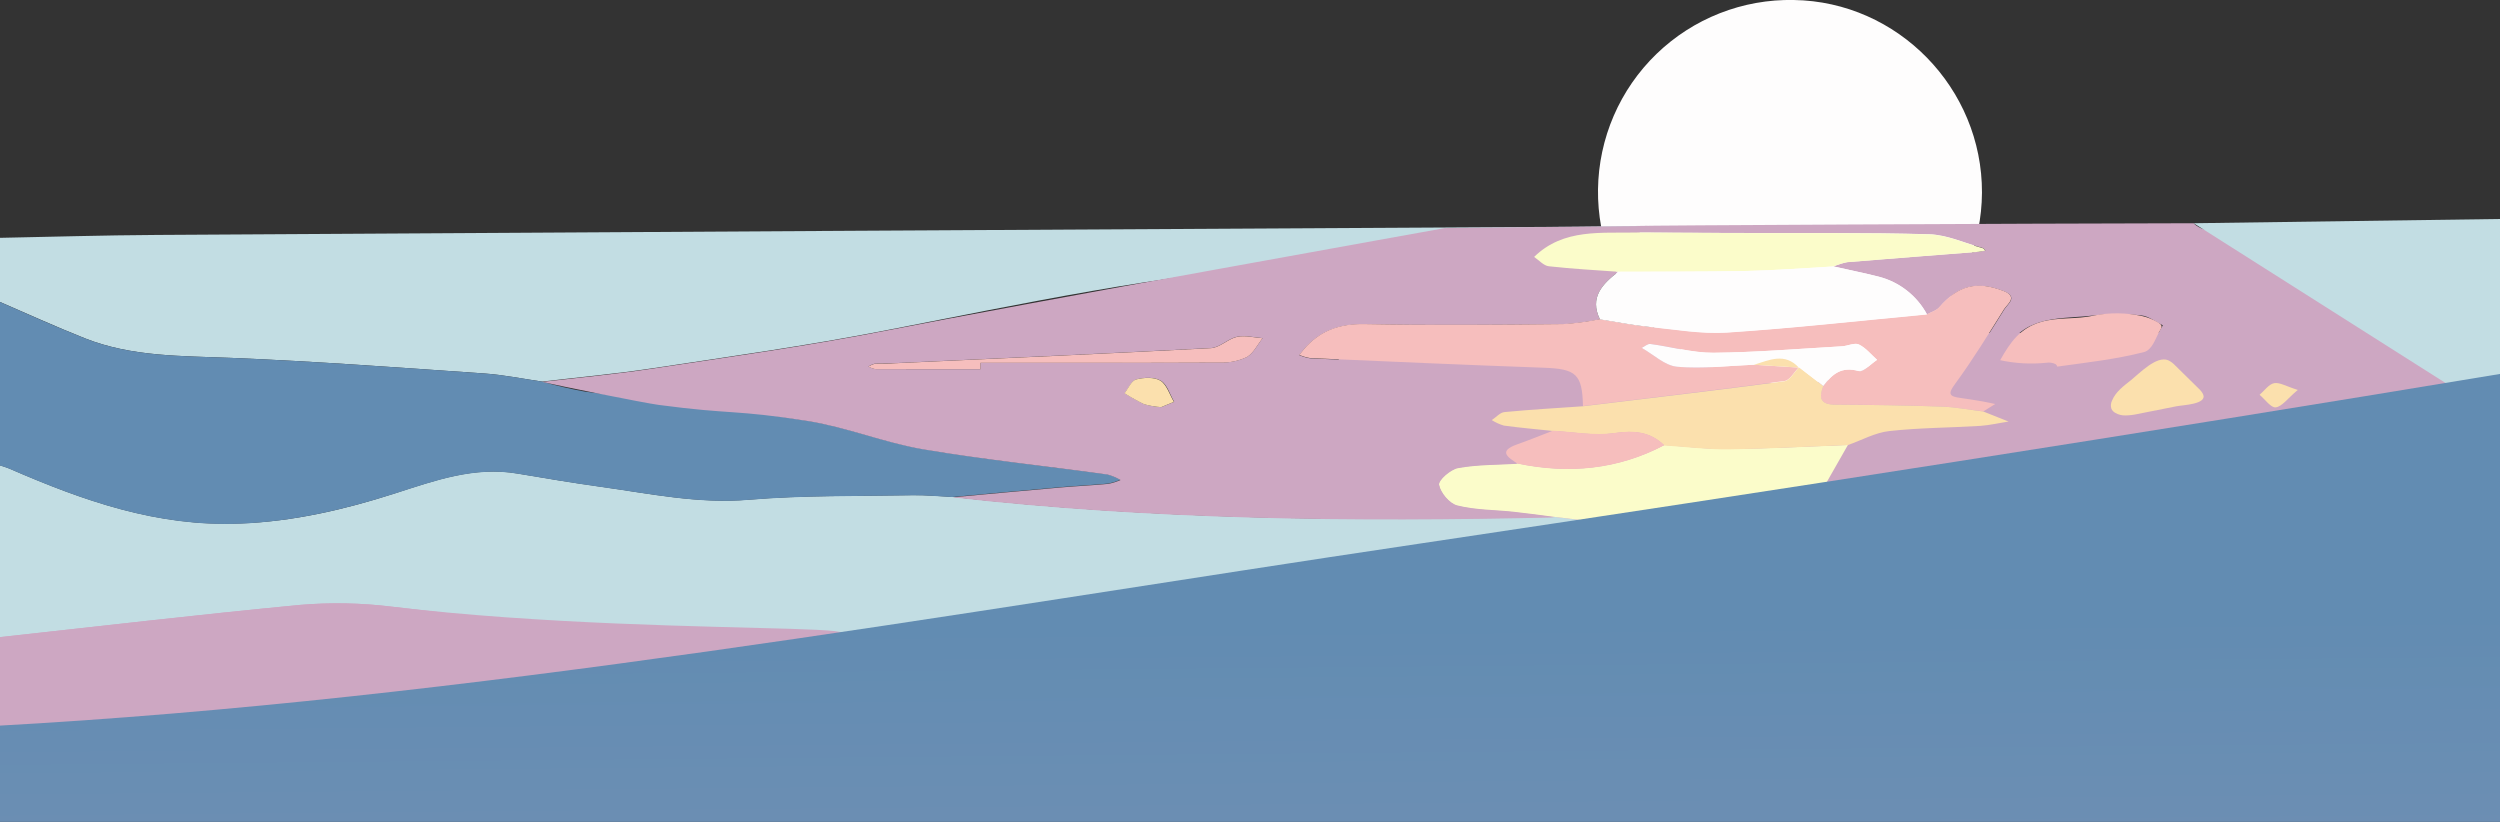 <svg viewBox="0 0 581 191" fill="none" xmlns="http://www.w3.org/2000/svg">
<rect x="0" y="0" width="581" height="191" fill="#333333" stroke="none"/>
<g clip-path="url(#clip0)">
<path d="M340.45 121.73H-0.82V183.52H340.45V121.73Z" fill="#CDA7C2"/>
<path d="M311.13 77.38H549.72L581.26 97.47V179.53L311.13 183.53V77.38Z" fill="#CDA7C2"/>
<path d="M415.66 89.21C409.778 89.168 403.963 87.962 398.548 85.663C393.134 83.365 388.228 80.018 384.112 75.816C379.996 71.613 376.752 66.639 374.566 61.178C372.381 55.717 371.296 49.878 371.376 43.996C371.456 38.115 372.698 32.307 375.031 26.907C377.364 21.508 380.742 16.623 384.97 12.534C389.199 8.445 394.194 5.232 399.668 3.081C405.143 0.93 410.989 -0.117 416.87 -1.22776e-05C441.03 0.36 460.69 20.49 460.61 44.78C460.576 50.649 459.386 56.453 457.109 61.862C454.832 67.272 451.511 72.179 447.337 76.305C443.163 80.43 438.217 83.694 432.782 85.908C427.347 88.122 421.529 89.244 415.66 89.21Z" fill="#FEFDFD"/>
<path d="M370.36 121.25C364.99 122.35 359.66 123.78 354.23 124.5C325.99 128.22 297.73 133.8 269.46 137.36C249.61 139.86 229.71 143.05 209.89 145.77C196.77 147.56 183.76 147.13 170.67 149.13C167.12 149.68 163.43 149.41 159.81 149.52C136.87 146.64 113.95 143.59 90.98 140.98C83.959 140.119 76.869 139.982 69.82 140.57C46.24 142.82 22.72 145.57 -0.82 148.16V107.88C0.27 108.25 1.39 108.54 2.43 109C19.38 116.36 36.52 122.42 55.73 121.67C68.26 121.18 80.06 118.43 91.73 114.67C101.02 111.67 110.21 108.32 120.32 110.05C126.75 111.15 133.18 112.22 139.63 113.12C151.04 114.71 162.28 117.12 174.07 116.12C186.7 115.06 199.44 115.31 212.14 115.07C215.14 115.02 218.22 115.33 221.26 115.47C267.82 120.73 314.55 121.23 361.34 120.14L370.36 121.25Z" fill="#C2DDE3"/>
<path d="M-0.82 55.29C11.57 55.05 23.97 54.67 36.37 54.6C144.69 53.933 253.023 53.307 361.37 52.72C367.76 52.72 374.14 52.58 380.53 52.51L380.78 54.03C372.27 54.25 363.39 53.03 356.53 59.71C338.53 60.15 320.53 59.84 302.67 61.21C269.86 63.72 237.72 70.55 205.51 76.84C187.72 80.32 169.72 82.84 151.77 85.57C143.22 86.87 134.58 87.66 125.98 88.68C121.49 88.03 116.98 87.1 112.5 86.79C92.92 85.44 73.33 83.97 53.72 83.17C42.2 82.7 30.67 82.94 19.78 78.64C12.84 75.89 6.06 72.78 -0.79 69.83L-0.82 55.29Z" fill="#C2DDE3"/>
<path d="M-0.82 69.83C6.03 72.83 12.81 75.89 19.75 78.64C30.64 82.94 42.17 82.7 53.69 83.17C73.3 83.97 92.89 85.44 112.47 86.79C116.99 87.1 121.47 88.03 125.95 88.68C129.268 89.634 132.632 90.419 136.03 91.03C153.22 93.32 170.5 95.03 187.62 97.77C196.69 99.21 205.38 102.77 214.44 104.35C228.66 106.77 243.05 108.26 257.36 110.22C258.411 110.511 259.42 110.938 260.36 111.49C259.452 111.889 258.503 112.187 257.53 112.38C253.89 112.73 250.23 112.89 246.59 113.21C238.14 113.95 229.7 114.74 221.26 115.51C218.26 115.37 215.17 115.06 212.14 115.11C199.44 115.35 186.7 115.11 174.07 116.16C162.28 117.16 151.07 114.74 139.63 113.16C133.18 112.26 126.75 111.16 120.32 110.09C110.21 108.36 101.02 111.75 91.73 114.71C80.01 118.44 68.21 121.19 55.73 121.71C36.52 122.46 19.38 116.4 2.43 109.04C1.43 108.58 0.27 108.29 -0.82 107.92V69.83Z" fill="#628CB2"/>
<path d="M-0.82 148.16C22.72 145.59 46.24 142.82 69.82 140.57C76.869 139.982 83.959 140.119 90.98 140.98C160.78 149.31 245.54 142.59 159.27 152.41C144.17 155.22 129.68 155.47 114.51 157.86C96.97 160.63 79.38 163.4 61.7 164.94C40.92 166.75 20.02 167.24 -0.82 168.3V148.16Z" fill="#CDA7C2"/>
<path d="M380.75 54.03L380.5 52.51C381.65 52.38 467.85 51.95 509.81 51.88C512.5 55.21 530.64 56.1 534.01 58.59C546.96 68.19 549.67 67.22 564.87 73C567.97 74.18 570.15 88.52 573.08 90.13C559.86 92.7 542.83 95.19 529.57 97.58C507.07 101.63 484.75 104.58 462.21 108.39C449.91 110.49 437.55 112.3 425.21 114.19C424.74 114.26 424.21 113.78 423.67 113.56L429.46 103.4C432.66 102.27 435.78 100.51 439.07 100.15C446.07 99.37 453.21 99.38 460.28 98.94C462.47 98.81 464.62 98.3 466.79 97.94L460.91 95.62L463.74 93.94C462.74 93.74 461.74 93.5 460.74 93.33C459.05 93.04 457.35 92.77 455.65 92.53C452.86 92.14 452.77 91.53 454.48 89.17C458.57 83.61 462.15 77.72 465.81 71.89C466.61 70.61 469.1 69 465.63 67.65C459.44 65.26 455.15 66.35 450.7 71.45C450.03 72.22 448.82 72.54 447.86 73.08C446.702 70.928 445.112 69.038 443.19 67.529C441.268 66.02 439.055 64.924 436.69 64.31C433.18 63.42 429.63 62.71 426.1 61.91C427.13 61.468 428.202 61.133 429.3 60.91C439.46 60.07 449.62 59.3 459.78 58.5C460.34 58.45 460.89 58.31 461.44 58.21C461.23 58.02 461.04 57.71 460.79 57.64C456.65 56.51 452.53 54.57 448.36 54.44C433.57 54.01 418.77 54.2 403.98 54.14C396.2 54.14 388.48 54.08 380.75 54.03ZM477.87 84.37L478.02 85.21C484.8 84.21 491.7 83.5 498.3 81.79C500.19 81.3 501.22 77.79 502.65 75.61C500.97 74.8 499.35 73.47 497.65 73.3C493.994 72.897 490.306 72.897 486.65 73.3C479.28 74.21 470.95 73.07 466.38 80.93C465.85 81.83 465.38 82.74 464.83 83.65C465.879 83.98 466.957 84.211 468.05 84.34C471.31 84.43 474.59 84.37 477.87 84.37ZM493.87 96.73C500.53 95.44 506.18 94.37 511.81 93.18C511.956 92.915 512.045 92.622 512.069 92.32C512.093 92.018 512.052 91.715 511.95 91.43C509.47 88.84 506.95 86.26 504.23 83.89C503.784 83.658 503.288 83.537 502.785 83.537C502.282 83.537 501.786 83.658 501.34 83.89C498.193 85.999 495.186 88.31 492.34 90.81C491.25 91.81 490.21 93.88 490.59 95.03C490.97 96.18 493.28 96.43 493.92 96.73H493.87ZM533.96 90.63C531.3 89.8 529.76 88.81 528.47 89.06C527.18 89.31 526.2 90.81 525.08 91.76C526.34 92.82 527.73 94.82 528.83 94.68C530.36 94.5 531.6 92.62 534.01 90.62L533.96 90.63Z" fill="#CDA7C2"/>
<path d="M509.81 51.88L581.72 50.88C581.72 63.2 581.62 85.43 581.63 97.74L570.77 90.55" fill="#C2DDE3"/>
<path d="M429.46 103.4L423.67 113.56C413.52 115.4 403.39 117.36 393.2 119.01C389.05 119.67 384.78 119.63 380.56 119.92L375.98 120.92C375.612 121.017 375.238 121.091 374.86 121.14C374.495 121.061 374.116 121.079 373.76 121.19L372.52 121.14C372.195 121.035 371.845 121.035 371.52 121.14L370.36 121.21L361.36 120.14C358.16 119.73 354.96 119.27 351.75 118.93C347.38 118.46 342.88 118.52 338.67 117.46C336.83 117 334.75 114.46 334.41 112.61C334.21 111.52 337.08 109 338.86 108.68C343.36 107.88 348.02 107.96 352.62 107.68C364.53 110.18 375.96 109.1 386.76 103.42C391.76 103.75 396.76 104.42 401.76 104.33C410.99 104.27 420.22 103.75 429.46 103.4Z" fill="#FBFCCA"/>
<path d="M375.98 120.95L380.56 119.95L375.98 120.95Z" fill="#C2DDE3"/>
<path d="M371.52 121.18C371.845 121.075 372.195 121.075 372.52 121.18H371.52Z" fill="#C2DDE3"/>
<path d="M373.76 121.22C374.116 121.109 374.495 121.091 374.86 121.17L373.76 121.22Z" fill="#C2DDE3"/>
<path d="M382.82 52.51C382.82 52.51 370.69 62.76 376.08 63.16C372.35 66.03 369.35 69.16 371.83 74.23C369.021 74.796 366.179 75.177 363.32 75.37C347.89 75.49 332.46 75.61 317.04 75.37C311.57 75.27 307.23 76.73 303.63 80.53C303.03 81.16 302.5 81.85 301.94 82.53C302.759 82.885 303.619 83.137 304.5 83.28C322.59 84.07 340.68 84.88 358.77 85.52C366.3 85.79 367.77 86.99 367.88 94.43C361.8 94.85 355.72 95.2 349.66 95.78C348.66 95.88 347.71 97 346.73 97.64C347.605 98.197 348.555 98.627 349.55 98.92C353.32 99.43 357.11 99.76 360.89 100.16C358.13 101.22 355.39 102.35 352.59 103.33C348.11 104.91 350.41 106.33 352.65 107.79C348.05 108.06 343.39 107.98 338.89 108.79C337.11 109.11 334.24 111.63 334.44 112.72C334.78 114.58 336.86 117.11 338.7 117.57C342.91 118.63 347.41 118.57 351.78 119.04C354.99 119.38 358.19 119.84 361.39 120.25C314.6 121.34 267.87 120.84 221.31 115.58C229.75 114.81 238.19 114.02 246.64 113.28C250.28 112.96 253.94 112.8 257.58 112.45C258.553 112.257 259.502 111.959 260.41 111.56C259.47 111.008 258.461 110.581 257.41 110.29C243.1 108.29 228.71 106.84 214.49 104.42C205.43 102.87 196.74 99.28 187.67 97.84C170.55 95.14 170.27 96.39 153.08 94.1C149.67 93.65 129.36 89.55 126 88.75C134.6 87.75 143.24 86.94 151.79 85.64C169.79 82.91 187.79 80.39 205.53 76.91C237.74 70.62 335.81 53 335.81 53L382.82 52.51ZM227.88 85.8V84.29C246.45 84.29 265.02 84.29 283.59 84.24C285.712 84.322 287.822 83.89 289.74 82.98C291.32 82.09 292.23 80.09 293.44 78.58C291.44 78.44 289.36 77.86 287.5 78.26C285.37 78.72 283.5 80.78 281.41 80.89C256.92 82.19 232.41 83.27 207.93 84.4C206.38 84.47 204.82 84.4 203.28 84.52C202.757 84.657 202.26 84.88 201.81 85.18C202.335 85.468 202.902 85.67 203.49 85.78C211.62 85.82 219.75 85.8 227.88 85.8ZM269.88 94.61L272.88 93.38C271.88 91.69 271.28 89.38 269.78 88.48C268.28 87.58 265.88 87.7 264.11 88.17C262.98 88.47 262.28 90.26 261.39 91.38C262.851 92.311 264.363 93.159 265.92 93.92C267.202 94.291 268.519 94.526 269.85 94.62L269.88 94.61Z" fill="#CDA7C2"/>
<path d="M376.11 63.16C370.72 62.76 365.31 62.49 359.95 61.88C358.74 61.75 357.66 60.46 356.53 59.71C363.39 53 372.27 54.25 380.78 54.03C388.51 54.03 396.23 54.14 403.96 54.17C418.75 54.23 433.55 54.04 448.34 54.47C452.51 54.6 456.63 56.54 460.77 57.67C461.02 57.74 461.21 58.05 461.42 58.24C460.87 58.34 460.32 58.48 459.76 58.53C449.6 59.33 439.44 60.1 429.28 60.94C428.182 61.163 427.11 61.498 426.08 61.94C419.35 62.31 412.63 62.85 405.9 62.99C395.94 63.18 386.01 63.11 376.11 63.16Z" fill="#FBFCCA"/>
<path d="M367.88 94.37C367.72 86.93 366.3 85.73 358.77 85.46C340.68 84.82 322.59 84.01 304.5 83.22C303.619 83.077 302.759 82.825 301.94 82.47C302.5 81.81 303.03 81.12 303.63 80.47C307.23 76.67 311.57 75.21 317.04 75.31C332.46 75.59 347.89 75.47 363.32 75.31C366.179 75.117 369.021 74.736 371.83 74.17C375.6 74.76 379.35 75.51 383.14 75.9C389.23 76.52 395.39 77.63 401.42 77.24C416.91 76.24 432.35 74.48 447.81 73.03C448.81 72.49 449.98 72.17 450.65 71.4C455.1 66.3 459.39 65.21 465.58 67.6C469.05 68.95 466.58 70.6 465.76 71.84C462.1 77.67 458.52 83.56 454.43 89.12C452.72 91.45 452.81 92.12 455.6 92.48C457.3 92.72 459 92.99 460.69 93.28C461.69 93.45 462.69 93.69 463.69 93.89L460.91 95.62C457.66 95.22 454.42 94.62 451.17 94.48C442.94 94.19 434.71 94.08 426.48 94.03C422.86 94.03 422.69 92.29 423.74 89.7C425.74 86.99 427.94 85.05 432 86.24C433 86.54 434.8 84.55 436.23 83.62C434.84 82.39 433.62 80.83 431.99 80.05C430.99 79.58 429.4 80.41 428.06 80.48C418.06 81.05 408.14 81.89 398.17 81.98C393.3 81.98 388.43 80.57 383.54 79.93C382.94 79.84 382.23 80.52 381.54 80.84C384.28 82.38 386.92 84.98 389.79 85.23C395.66 85.74 401.65 84.99 407.6 84.76L418.02 85.42L418.11 85.32C416.98 86.44 415.97 88.38 414.71 88.55C399.11 90.62 383.5 92.47 367.88 94.37Z" fill="#F6BEBD"/>
<path d="M423.74 89.71C422.74 92.3 422.86 94.02 426.48 94.04C434.71 94.09 442.94 94.2 451.17 94.49C454.42 94.6 457.66 95.23 460.91 95.63L466.79 97.97C464.62 98.3 462.47 98.81 460.28 98.97C453.21 99.41 446.09 99.4 439.07 100.18C435.78 100.54 432.66 102.3 429.46 103.43C420.22 103.78 410.99 104.3 401.75 104.43C396.75 104.48 391.75 103.85 386.75 103.52C383.45 100.32 379.75 100 375.1 100.68C370.45 101.36 365.61 100.39 360.85 100.15C357.07 99.75 353.28 99.42 349.51 98.91C348.515 98.618 347.565 98.187 346.69 97.63C347.69 96.99 348.59 95.87 349.62 95.77C355.68 95.19 361.76 94.84 367.84 94.42C383.46 92.52 399.09 90.7 414.69 88.61C415.95 88.44 416.96 86.5 418.09 85.38L423.74 89.71Z" fill="#FBE0AD"/>
<path d="M447.81 73.09C432.35 74.54 416.91 76.27 401.42 77.3C395.42 77.69 389.23 76.58 383.14 75.96C379.35 75.57 375.6 74.82 371.83 74.23C369.35 69.15 372.35 66.03 376.08 63.16C386.01 63.11 395.94 63.16 405.87 62.97C412.6 62.83 419.32 62.29 426.05 61.92C429.58 62.72 433.13 63.43 436.64 64.32C439.005 64.934 441.218 66.03 443.14 67.539C445.062 69.048 446.652 70.938 447.81 73.09V73.09Z" fill="#FEFDFD"/>
<path d="M477.71 84.62C477.041 84.29 476.285 84.182 475.55 84.31C471.971 84.671 468.357 84.469 464.84 83.71C467.16 79.58 469.44 76.24 474.35 74.81C478.35 73.64 482.63 74.28 486.64 73.32C490.341 72.608 494.147 72.652 497.83 73.45C499.103 73.736 500.325 74.219 501.45 74.88C502.94 75.75 502.3 76.14 501.62 77.45C500.94 78.76 500.07 81.35 498.3 81.81C491.71 83.52 484.86 84.25 478.12 85.2C478.053 84.966 477.909 84.761 477.71 84.62V84.62Z" fill="#F6BEBD"/>
<path d="M493.92 96.55C493.095 96.568 492.282 96.357 491.57 95.94C491.188 95.728 490.881 95.403 490.69 95.01C490.588 94.697 490.549 94.368 490.575 94.04C490.6 93.712 490.691 93.393 490.84 93.1C491.68 91.04 493.53 89.71 495.25 88.34C497.13 86.85 501.16 82.59 503.88 83.72C504.52 84.031 505.094 84.462 505.57 84.99L510.99 90.32C511.397 90.683 511.736 91.117 511.99 91.6C513.05 93.98 507.33 94.11 505.79 94.42L496.79 96.21C495.848 96.424 494.886 96.538 493.92 96.55V96.55Z" fill="#FBE0AD"/>
<path d="M534.01 90.62C531.6 92.62 530.36 94.49 528.88 94.67C527.78 94.81 526.39 92.81 525.13 91.75C526.25 90.8 527.25 89.29 528.52 89.05C529.79 88.81 531.35 89.8 534.01 90.62Z" fill="#FBE0AD"/>
<path d="M360.89 100.1C365.65 100.34 370.53 101.3 375.14 100.63C379.75 99.96 383.49 100.27 386.79 103.47C375.99 109.15 364.56 110.23 352.65 107.73C350.41 106.27 348.11 104.85 352.59 103.27C355.39 102.29 358.11 101.16 360.89 100.1Z" fill="#F6BEBD"/>
<path d="M227.88 85.8C219.75 85.8 211.62 85.8 203.49 85.8C202.902 85.69 202.335 85.487 201.81 85.2C202.26 84.9 202.757 84.678 203.28 84.54C204.82 84.43 206.38 84.54 207.93 84.42C232.42 83.29 256.93 82.21 281.41 80.91C283.48 80.8 285.41 78.74 287.5 78.28C289.36 77.88 291.5 78.46 293.44 78.6C292.23 80.11 291.32 82.11 289.74 83C287.822 83.91 285.712 84.342 283.59 84.26C265.02 84.35 246.45 84.31 227.88 84.31V85.8Z" fill="#F6BEBD"/>
<path d="M269.85 94.62C268.496 94.534 267.155 94.303 265.85 93.93C264.293 93.169 262.781 92.322 261.32 91.39C262.21 90.27 262.91 88.48 264.04 88.18C265.81 87.71 268.3 87.61 269.71 88.49C271.12 89.37 271.82 91.7 272.81 93.39L269.85 94.62Z" fill="#FBE0AD"/>
<path d="M423.74 89.71L418.11 85.33L418.02 85.43C414.77 81.89 411.16 83.68 407.6 84.77C401.6 85 395.66 85.77 389.79 85.24C386.92 84.99 384.28 82.39 381.54 80.85C382.21 80.53 382.92 79.85 383.54 79.94C388.43 80.58 393.3 82.03 398.17 81.99C408.17 81.9 418.1 81.06 428.06 80.49C429.4 80.42 431 79.59 431.99 80.06C433.62 80.84 434.84 82.4 436.23 83.63C434.8 84.56 433.04 86.55 432 86.25C427.94 85.06 425.78 87 423.74 89.71Z" fill="#FEFDFD"/>
<path d="M407.62 84.77C411.18 83.68 414.79 81.89 418.04 85.43L407.62 84.77Z" fill="#FBE0AD"/>
<path d="M373.852 435.705C210.676 453.934 156.768 439.852 81.534 440.137C89.514 433.98 226.543 382.59 161.651 318.69C157.905 315 228.231 252.71 231.067 248.514C233.902 244.318 217.357 247.725 218.439 242.735C218.98 240.23 218.181 235.427 216.739 234.912C209.826 232.445 220.387 220.972 213.174 220.909C189.342 220.609 159.283 229.814 135.441 229.664C106.607 229.473 87.439 234.852 57.513 239.541C38.671 241.224 17.792 249.413 -1.061 250.936L-1.373 168.71C109.115 162.664 219.951 142.691 329.439 126.407C413.09 113.935 497.629 100.739 581.045 86.897C582.208 145.632 580.67 204.458 580.893 263.207C580.897 264.128 581.25 399.587 581.174 400.518C575.332 398.117 543.051 396.658 537.13 394.378C532.361 392.553 527.581 390.529 522.595 389.517C517.478 388.566 512.275 388.16 507.073 388.304C500.63 388.329 494.067 388.354 487.81 389.679C472.425 393.041 457.458 398.334 441.931 400.986C440.072 401.273 429.533 421.427 373.852 435.705Z" fill="url(#paint0_linear)"/>
</g>
<defs>
<linearGradient id="paint0_linear" x1="292.498" y1="444.473" x2="289.334" y2="88.293" gradientUnits="userSpaceOnUse">
<stop stop-color="#9F9BBB"/>
<stop offset="0.84" stop-color="#628CB2"/>
</linearGradient>
<clipPath id="clip0">
<rect width="583.81" height="505.09" fill="white" transform="translate(-1)"/>
</clipPath>
</defs>
</svg>
